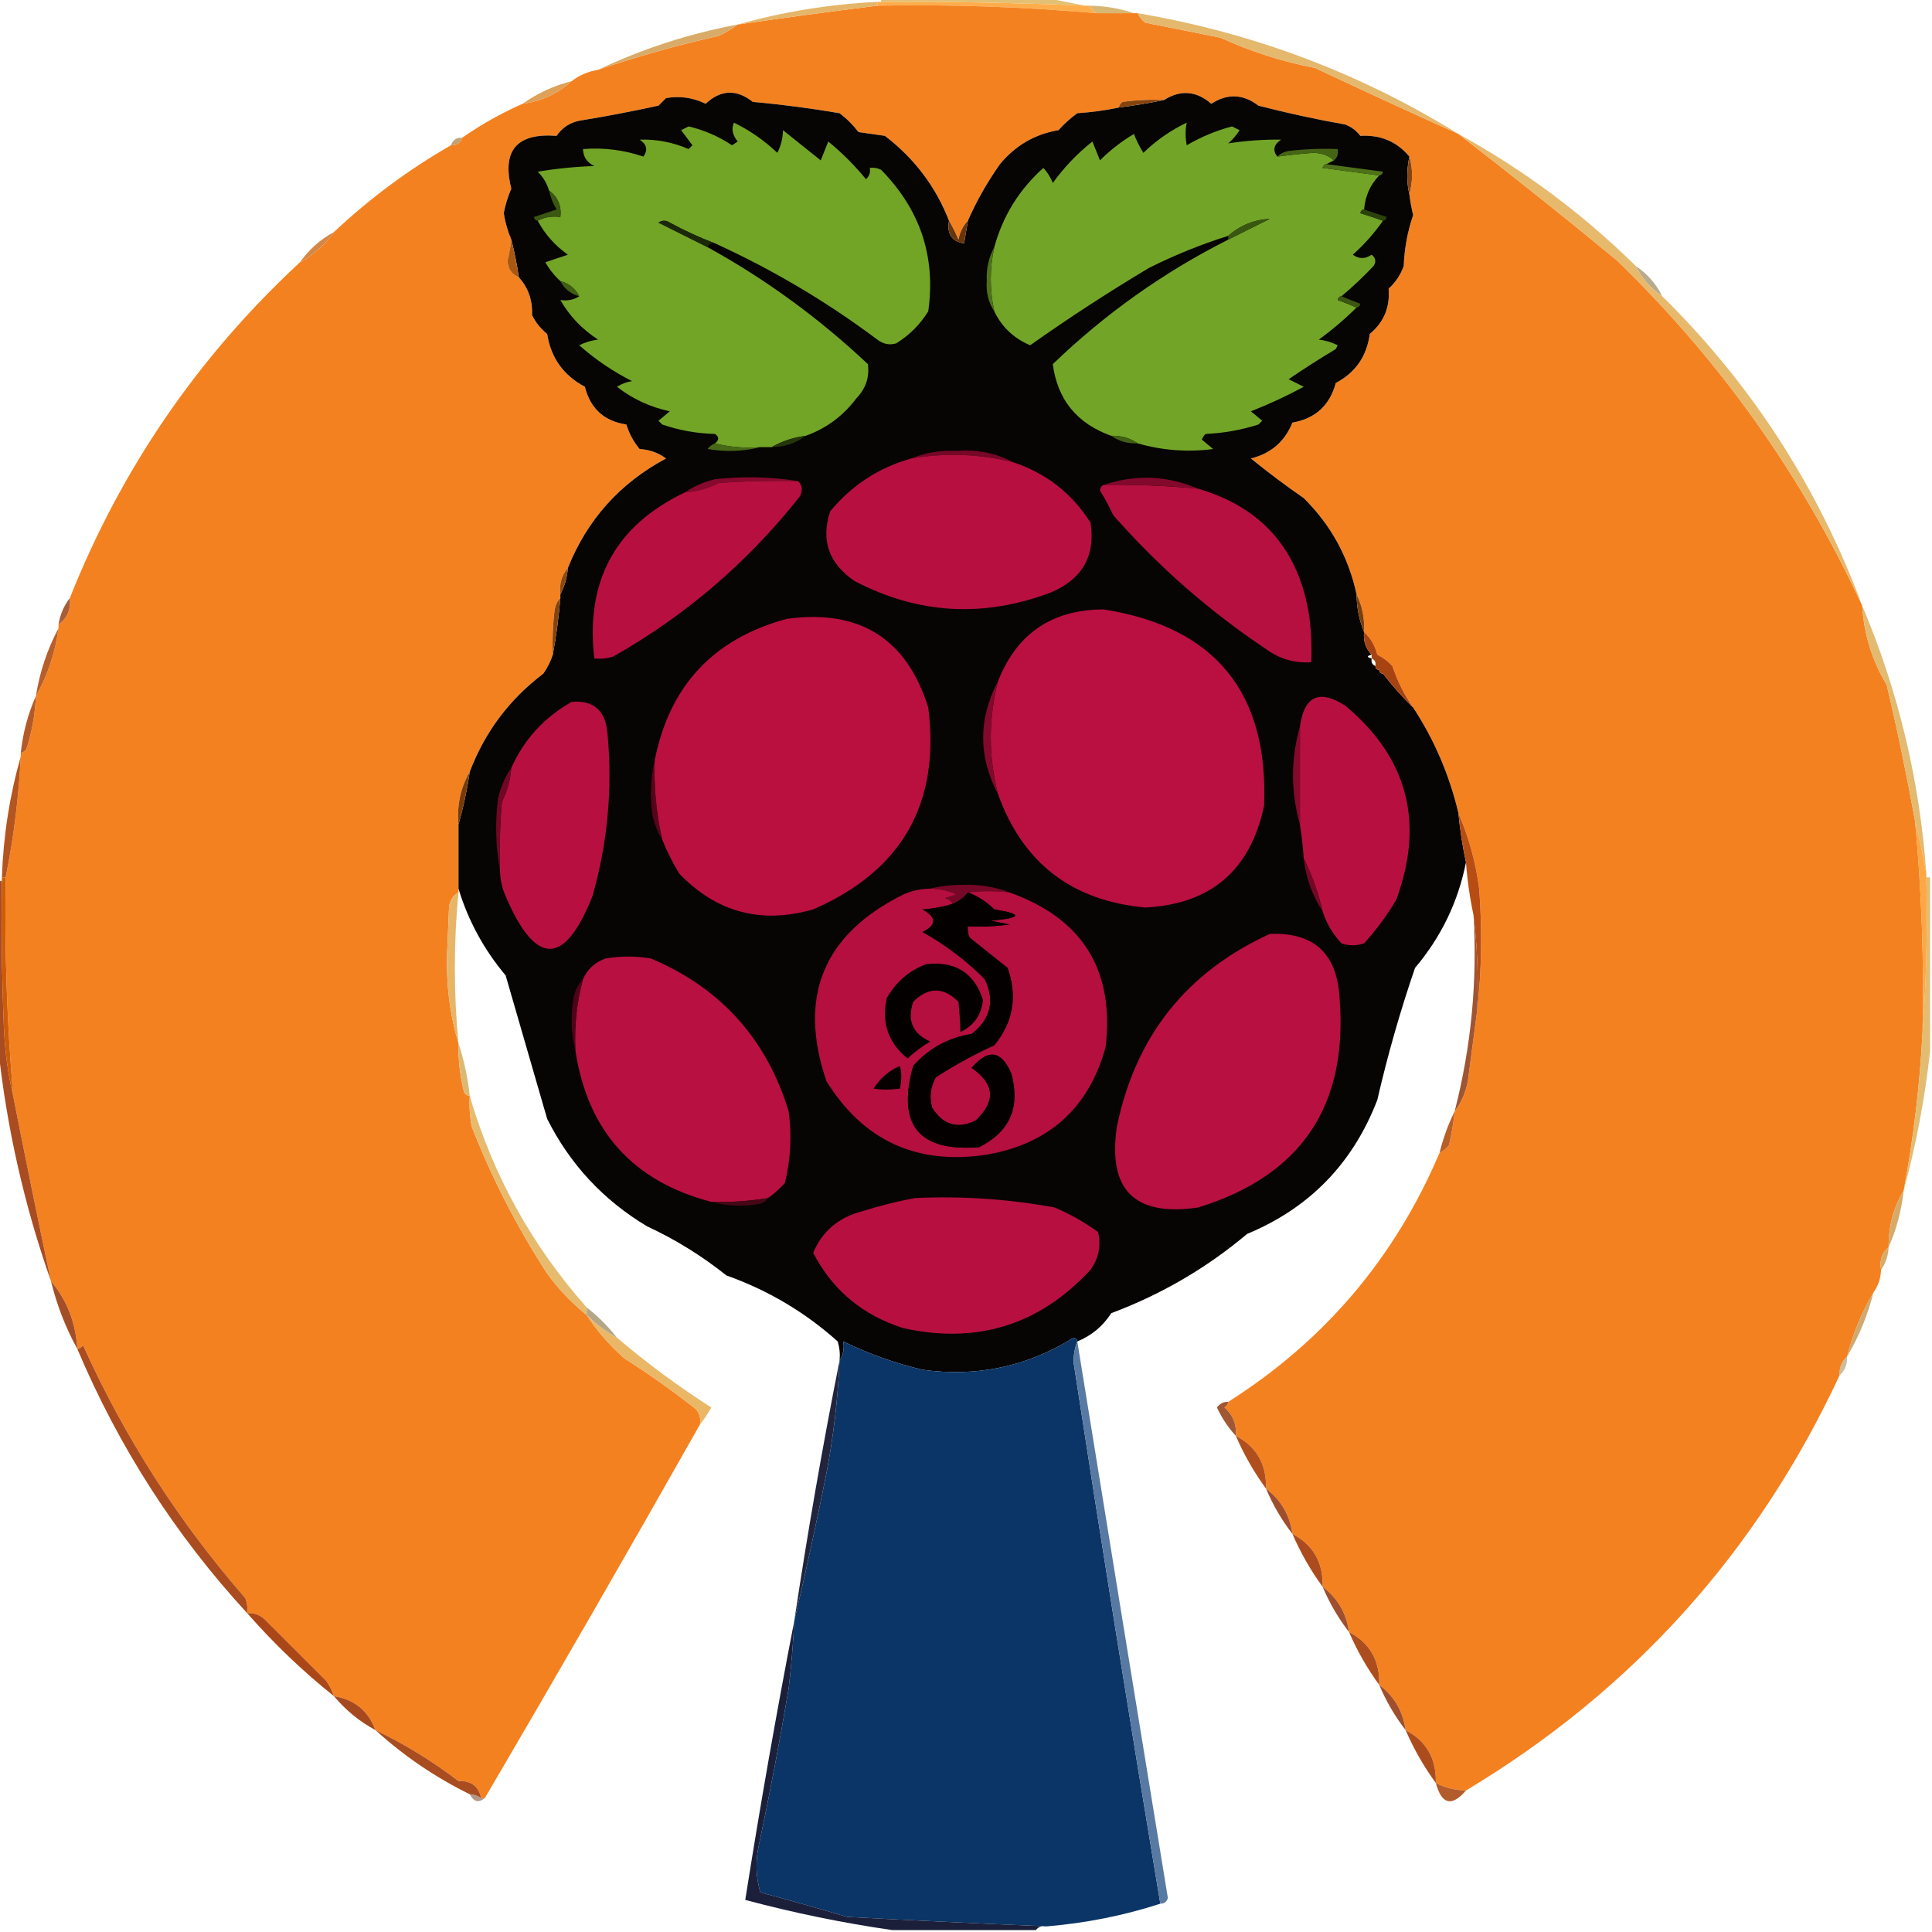 <?xml version="1.0" encoding="UTF-8"?>
<!DOCTYPE svg PUBLIC "-//W3C//DTD SVG 1.1//EN" "http://www.w3.org/Graphics/SVG/1.1/DTD/svg11.dtd">
<svg xmlns="http://www.w3.org/2000/svg" version="1.1" width="512px" height="512px" style="shape-rendering:geometricPrecision; text-rendering:geometricPrecision; image-rendering:optimizeQuality; fill-rule:evenodd; clip-rule:evenodd" xmlns:xlink="http://www.w3.org/1999/xlink">
<g><path style="opacity:1" fill="#e3c074" d="M 233.5,0.5 C 233.5,0.167 233.5,-0.167 233.5,-0.5C 248.167,-0.5 262.833,-0.5 277.5,-0.5C 280.833,0.167 284.167,0.833 287.5,1.5C 269.511,0.734 251.511,0.4 233.5,0.5 Z"/></g>
<g><path style="opacity:1" fill="#ffad4b" d="M 232.5,1.5 C 232.5,1.167 232.5,0.833 232.5,0.5C 232.833,0.5 233.167,0.5 233.5,0.5C 251.511,0.4 269.511,0.734 287.5,1.5C 287.833,1.5 288.167,1.5 288.5,1.5C 289.167,2.167 289.833,2.833 290.5,3.5C 271.217,1.801 251.884,1.134 232.5,1.5 Z"/></g>
<g><path style="opacity:1" fill="#f48120" d="M 232.5,1.5 C 251.884,1.134 271.217,1.801 290.5,3.5C 293.833,3.5 297.167,3.5 300.5,3.5C 300.833,3.5 301.167,3.5 301.5,3.5C 301.953,4.458 302.619,5.292 303.5,6C 310.169,7.334 316.836,8.667 323.5,10C 331.48,13.659 339.813,16.326 348.5,18C 361.196,23.98 373.862,29.814 386.5,35.5C 400.487,46.28 414.487,57.447 428.5,69C 455.892,95.539 477.559,126.039 493.5,160.5C 493.976,168.082 496.142,175.082 500,181.5C 502.822,193.451 505.322,205.451 507.5,217.5C 509.255,236.113 509.922,254.779 509.5,273.5C 508.766,287.632 507.1,301.632 504.5,315.5C 501.793,320.002 500.46,325.002 500.5,330.5C 498.72,331.99 498.054,333.99 498.5,336.5C 498.405,338.786 497.738,340.786 496.5,342.5C 493.39,347.737 491.056,353.403 489.5,359.5C 488.069,360.78 487.402,362.447 487.5,364.5C 465.688,411.308 432.688,447.975 388.5,474.5C 385.659,474.44 382.993,473.774 380.5,472.5C 380.69,466.061 378.023,461.394 372.5,458.5C 371.811,453.492 369.478,449.492 365.5,446.5C 365.69,440.061 363.023,435.394 357.5,432.5C 356.811,427.492 354.478,423.492 350.5,420.5C 350.69,414.061 348.023,409.394 342.5,406.5C 341.811,401.492 339.478,397.492 335.5,394.5C 335.69,388.061 333.023,383.394 327.5,380.5C 327.747,377.495 326.747,374.995 324.5,373C 325.056,372.617 325.389,372.117 325.5,371.5C 350.998,355.332 369.665,333.332 381.5,305.5C 382.458,305.047 383.292,304.381 384,303.5C 384.696,300.522 385.196,297.522 385.5,294.5C 387.255,292.197 388.422,289.53 389,286.5C 389.835,280.157 390.669,273.824 391.5,267.5C 392.659,257.008 392.825,246.341 392,235.5C 391.076,228.461 389.243,221.794 386.5,215.5C 384.121,205.416 380.121,196.082 374.5,187.5C 372.145,184.124 370.312,180.457 369,176.5C 367.846,175.257 366.512,174.257 365,173.5C 364.4,171.09 363.234,169.09 361.5,167.5C 361.678,163.878 361.011,160.544 359.5,157.5C 357.373,147.631 352.706,139.131 345.5,132C 340.668,128.661 336.001,125.161 331.5,121.5C 336.823,120.183 340.49,117.016 342.5,112C 348.562,110.938 352.395,107.438 354,101.5C 359.217,98.743 362.217,94.41 363,88.5C 366.737,85.408 368.403,81.408 368,76.5C 369.829,74.844 371.163,72.844 372,70.5C 372.181,65.854 373.014,61.354 374.5,57C 374.057,55.175 373.723,53.342 373.5,51.5C 374.444,48.001 374.444,44.668 373.5,41.5C 370.186,37.516 365.853,35.682 360.5,36C 359.449,34.615 358.116,33.615 356.5,33C 348.763,31.63 341.096,29.963 333.5,28C 329.441,24.895 325.274,24.729 321,27.5C 317.037,24.07 312.87,23.736 308.5,26.5C 304.818,26.335 301.152,26.501 297.5,27C 296.944,27.383 296.611,27.883 296.5,28.5C 292.919,29.26 289.252,29.76 285.5,30C 283.658,31.343 281.992,32.843 280.5,34.5C 274.273,35.537 269.106,38.537 265,43.5C 261.6,48.313 258.767,53.313 256.5,58.5C 255.207,59.842 254.374,61.509 254,63.5C 253.243,61.685 252.41,60.019 251.5,58.5C 247.971,49.46 242.305,41.96 234.5,36C 232.167,35.667 229.833,35.333 227.5,35C 226.07,33.114 224.403,31.447 222.5,30C 214.89,28.701 207.223,27.701 199.5,27C 195.177,23.583 191.01,23.75 187,27.5C 183.641,25.856 180.141,25.356 176.5,26C 175.833,26.667 175.167,27.333 174.5,28C 167.551,29.514 160.551,30.847 153.5,32C 150.977,32.518 148.977,33.852 147.5,36C 136.96,35.2 132.96,39.867 135.5,50C 134.597,52.079 133.931,54.246 133.5,56.5C 133.886,58.932 134.553,61.266 135.5,63.5C 135.277,65.342 134.943,67.175 134.5,69C 134.522,71.183 135.522,72.683 137.5,73.5C 139.986,76.219 141.153,79.552 141,83.5C 141.953,85.455 143.287,87.122 145,88.5C 146.001,94.834 149.335,99.501 155,102.5C 156.449,108.283 160.116,111.616 166,112.5C 166.731,114.899 167.898,117.065 169.5,119C 172.119,119.151 174.453,119.985 176.5,121.5C 164.283,128.047 155.616,137.713 150.5,150.5C 148.837,152.438 148.171,154.772 148.5,157.5C 148.5,157.833 148.5,158.167 148.5,158.5C 147.732,159.263 147.232,160.263 147,161.5C 146.501,165.486 146.334,169.486 146.5,173.5C 145.928,175.255 145.094,176.922 144,178.5C 134.984,185.34 128.484,194.006 124.5,204.5C 122.044,208.738 121.044,213.404 121.5,218.5C 121.5,224.167 121.5,229.833 121.5,235.5C 121.5,235.833 121.5,236.167 121.5,236.5C 120.034,237.347 119.2,238.68 119,240.5C 118.833,244.5 118.667,248.5 118.5,252.5C 118.205,260.806 119.205,268.806 121.5,276.5C 121.425,280.897 121.925,285.23 123,289.5C 123.383,290.056 123.883,290.389 124.5,290.5C 124.336,293.187 124.503,295.854 125,298.5C 130.293,312.083 136.959,325.083 145,337.5C 148.071,341.699 151.571,345.366 155.5,348.5C 158.228,352.737 161.561,356.571 165.5,360C 172.147,364.239 178.48,368.739 184.5,373.5C 185.429,374.689 185.762,376.022 185.5,377.5C 166.749,410.671 147.749,443.671 128.5,476.5C 128.167,476.5 127.833,476.5 127.5,476.5C 126.84,473.351 124.84,471.851 121.5,472C 114.574,466.71 107.24,462.21 99.5,458.5C 97.601,453.378 93.934,450.378 88.5,449.5C 88.029,448.099 87.362,446.766 86.5,445.5C 81.176,440.189 75.843,434.856 70.5,429.5C 69.15,428.05 67.484,427.383 65.5,427.5C 65.657,426.127 65.49,424.793 65,423.5C 47.413,403.342 33.079,381.009 22,356.5C 21.617,357.056 21.117,357.389 20.5,357.5C 20.076,350.53 17.743,344.53 13.5,339.5C 10.064,323.228 6.731,306.895 3.5,290.5C 1.852,271.208 1.185,251.874 1.5,232.5C 3.627,222.033 4.961,211.367 5.5,200.5C 5.5,200.167 5.5,199.833 5.5,199.5C 6.117,199.389 6.617,199.056 7,198.5C 8.475,193.936 9.308,189.27 9.5,184.5C 12.622,179.009 14.622,173.009 15.5,166.5C 15.5,166.167 15.5,165.833 15.5,165.5C 17.834,163.824 18.834,161.491 18.5,158.5C 32.141,124.202 52.474,94.535 79.5,69.5C 83.1,67.57 86.1,64.903 88.5,61.5C 97.933,52.617 108.267,44.95 119.5,38.5C 121.027,38.573 122.027,37.906 122.5,36.5C 127.502,32.997 132.835,29.997 138.5,27.5C 143.506,26.828 147.839,24.828 151.5,21.5C 153.509,19.935 155.843,18.935 158.5,18.5C 168.988,14.926 179.654,11.926 190.5,9.5C 192.336,8.604 194.003,7.604 195.5,6.5C 207.813,4.704 220.146,3.038 232.5,1.5 Z"/></g>
<g><path style="opacity:1" fill="#d8b775" d="M 288.5,1.5 C 292.733,1.539 296.733,2.205 300.5,3.5C 297.167,3.5 293.833,3.5 290.5,3.5C 289.833,2.833 289.167,2.167 288.5,1.5 Z"/></g>
<g><path style="opacity:1" fill="#e5b669" d="M 232.5,0.5 C 232.5,0.833 232.5,1.167 232.5,1.5C 220.146,3.038 207.813,4.704 195.5,6.5C 207.485,3.114 219.818,1.114 232.5,0.5 Z"/></g>
<g><path style="opacity:1" fill="#daab68" d="M 195.5,6.5 C 194.003,7.604 192.336,8.604 190.5,9.5C 179.654,11.926 168.988,14.926 158.5,18.5C 170.226,12.925 182.559,8.925 195.5,6.5 Z"/></g>
<g><path style="opacity:1" fill="#e4b86d" d="M 301.5,3.5 C 332.034,8.673 360.368,19.34 386.5,35.5C 373.862,29.814 361.196,23.98 348.5,18C 339.813,16.326 331.48,13.659 323.5,10C 316.836,8.667 310.169,7.334 303.5,6C 302.619,5.292 301.953,4.458 301.5,3.5 Z"/></g>
<g><path style="opacity:1" fill="#dfa059" d="M 151.5,21.5 C 147.839,24.828 143.506,26.828 138.5,27.5C 142.405,24.716 146.738,22.716 151.5,21.5 Z"/></g>
<g><path style="opacity:0.984" fill="#040100" d="M 251.5,58.5 C 250.887,61.969 252.221,63.969 255.5,64.5C 255.833,62.5 256.167,60.5 256.5,58.5C 258.767,53.313 261.6,48.313 265,43.5C 269.106,38.537 274.273,35.537 280.5,34.5C 281.992,32.843 283.658,31.343 285.5,30C 289.252,29.76 292.919,29.26 296.5,28.5C 300.642,27.96 304.642,27.294 308.5,26.5C 312.87,23.736 317.037,24.07 321,27.5C 325.274,24.729 329.441,24.895 333.5,28C 341.096,29.963 348.763,31.63 356.5,33C 358.116,33.615 359.449,34.615 360.5,36C 365.853,35.682 370.186,37.516 373.5,41.5C 372.761,45.015 372.761,48.349 373.5,51.5C 373.723,53.342 374.057,55.175 374.5,57C 373.014,61.354 372.181,65.854 372,70.5C 371.163,72.844 369.829,74.844 368,76.5C 368.403,81.408 366.737,85.408 363,88.5C 362.217,94.41 359.217,98.743 354,101.5C 352.395,107.438 348.562,110.938 342.5,112C 340.49,117.016 336.823,120.183 331.5,121.5C 336.001,125.161 340.668,128.661 345.5,132C 352.706,139.131 357.373,147.631 359.5,157.5C 359.549,161.078 360.215,164.411 361.5,167.5C 361.253,169.858 361.919,171.858 363.5,173.5C 362.167,173.833 362.167,174.167 363.5,174.5C 363.328,175.492 363.662,176.158 364.5,176.5C 364.5,177.167 364.833,177.5 365.5,177.5C 365.5,178.167 365.833,178.5 366.5,178.5C 368.932,181.688 371.599,184.688 374.5,187.5C 380.121,196.082 384.121,205.416 386.5,215.5C 386.909,219.876 387.575,224.21 388.5,228.5C 386.442,238.952 381.942,248.285 375,256.5C 371.054,268.003 367.721,279.67 365,291.5C 358.528,308.305 347.028,320.138 330.5,327C 319.748,336.046 307.748,343.046 294.5,348C 292.288,351.44 289.288,353.94 285.5,355.5C 285.44,354.957 285.107,354.624 284.5,354.5C 272.24,362.156 258.907,364.99 244.5,363C 237.103,361.247 230.103,358.747 223.5,355.5C 223.784,357.415 223.451,359.081 222.5,360.5C 222.66,358.801 222.494,357.134 222,355.5C 213.373,347.764 203.539,341.931 192.5,338C 185.982,332.801 178.982,328.468 171.5,325C 159.897,318.064 151.064,308.564 145,296.5C 141.34,283.843 137.674,271.176 134,258.5C 128.231,251.624 124.065,243.958 121.5,235.5C 121.5,229.833 121.5,224.167 121.5,218.5C 122.784,214.015 123.784,209.349 124.5,204.5C 128.484,194.006 134.984,185.34 144,178.5C 145.094,176.922 145.928,175.255 146.5,173.5C 147.4,168.668 148.066,163.668 148.5,158.5C 148.5,158.167 148.5,157.833 148.5,157.5C 149.612,155.401 150.279,153.067 150.5,150.5C 155.616,137.713 164.283,128.047 176.5,121.5C 174.453,119.985 172.119,119.151 169.5,119C 167.898,117.065 166.731,114.899 166,112.5C 160.116,111.616 156.449,108.283 155,102.5C 149.335,99.501 146.001,94.834 145,88.5C 143.287,87.122 141.953,85.455 141,83.5C 141.153,79.552 139.986,76.219 137.5,73.5C 136.99,70.017 136.323,66.684 135.5,63.5C 134.553,61.266 133.886,58.932 133.5,56.5C 133.931,54.246 134.597,52.079 135.5,50C 132.96,39.867 136.96,35.2 147.5,36C 148.977,33.852 150.977,32.518 153.5,32C 160.551,30.847 167.551,29.514 174.5,28C 175.167,27.333 175.833,26.667 176.5,26C 180.141,25.356 183.641,25.856 187,27.5C 191.01,23.75 195.177,23.583 199.5,27C 207.223,27.701 214.89,28.701 222.5,30C 224.403,31.447 226.07,33.114 227.5,35C 229.833,35.333 232.167,35.667 234.5,36C 242.305,41.96 247.971,49.46 251.5,58.5 Z"/></g>
<g><path style="opacity:1" fill="#86440d" d="M 308.5,26.5 C 304.642,27.294 300.642,27.96 296.5,28.5C 296.611,27.883 296.944,27.383 297.5,27C 301.152,26.501 304.818,26.335 308.5,26.5 Z"/></g>
<g><path style="opacity:1" fill="#72a426" d="M 189.5,64.5 C 185.481,62.995 181.481,61.162 177.5,59C 176.5,58.333 175.5,58.333 174.5,59C 178.86,61.18 183.193,63.347 187.5,65.5C 202.86,73.956 217.026,84.289 230,96.5C 230.459,99.93 229.459,102.93 227,105.5C 223.448,110.233 218.948,113.566 213.5,115.5C 210.215,115.928 207.215,116.928 204.5,118.5C 203.5,118.5 202.5,118.5 201.5,118.5C 197.298,118.817 193.298,118.483 189.5,117.5C 190.598,116.603 190.598,115.77 189.5,115C 184.682,114.887 180.016,114.053 175.5,112.5C 175.167,112.167 174.833,111.833 174.5,111.5C 175.5,110.667 176.5,109.833 177.5,109C 172.258,107.874 167.591,105.707 163.5,102.5C 164.729,101.719 166.062,101.219 167.5,101C 162.444,98.45 157.777,95.284 153.5,91.5C 155.078,90.702 156.744,90.202 158.5,90C 154.221,87.226 150.888,83.726 148.5,79.5C 150.415,79.784 152.081,79.451 153.5,78.5C 152.415,76.413 150.749,75.08 148.5,74.5C 146.946,73.086 145.612,71.419 144.5,69.5C 146.5,68.833 148.5,68.167 150.5,67.5C 147.074,65.08 144.408,62.08 142.5,58.5C 144.265,57.539 146.265,57.205 148.5,57.5C 148.834,54.509 147.834,52.176 145.5,50.5C 144.952,48.606 143.952,46.94 142.5,45.5C 147.467,44.671 152.467,44.171 157.5,44C 155.561,43.092 154.561,41.592 154.5,39.5C 159.998,39.068 165.331,39.735 170.5,41.5C 171.754,39.741 171.421,38.241 169.5,37C 173.977,36.862 178.31,37.695 182.5,39.5C 182.833,39.167 183.167,38.833 183.5,38.5C 182.5,37.167 181.5,35.833 180.5,34.5C 181.167,34.167 181.833,33.833 182.5,33.5C 186.651,34.493 190.484,36.16 194,38.5C 194.5,38.167 195,37.833 195.5,37.5C 194.11,35.831 193.777,34.164 194.5,32.5C 198.747,34.582 202.581,37.249 206,40.5C 206.96,38.62 207.46,36.62 207.5,34.5C 210.833,37.167 214.167,39.833 217.5,42.5C 218.167,40.833 218.833,39.167 219.5,37.5C 223.194,40.527 226.527,43.86 229.5,47.5C 230.386,46.675 230.719,45.675 230.5,44.5C 231.552,44.35 232.552,44.517 233.5,45C 243.868,55.54 248.035,68.04 246,82.5C 243.833,86 241,88.833 237.5,91C 235.711,91.52 234.044,91.187 232.5,90C 219.097,79.964 204.764,71.464 189.5,64.5 Z"/></g>
<g><path style="opacity:1" fill="#72a527" d="M 338.5,41.5 C 341.647,41.077 344.814,40.744 348,40.5C 350.295,40.547 352.129,41.213 353.5,42.5C 352.833,42.833 352.167,43.167 351.5,43.5C 350.957,43.56 350.624,43.893 350.5,44.5C 355.651,45.167 360.651,45.834 365.5,46.5C 363.122,48.974 361.789,51.974 361.5,55.5C 360.957,55.56 360.624,55.893 360.5,56.5C 362.631,57.169 364.631,57.835 366.5,58.5C 364.198,61.803 361.532,64.803 358.5,67.5C 360.135,68.681 361.802,68.681 363.5,67.5C 364.583,68.365 364.749,69.365 364,70.5C 361.297,73.371 358.464,76.038 355.5,78.5C 354.957,78.56 354.624,78.893 354.5,79.5C 356.291,80.17 357.958,80.837 359.5,81.5C 356.424,84.552 353.09,87.386 349.5,90C 351.256,90.202 352.922,90.702 354.5,91.5C 354.333,91.833 354.167,92.167 354,92.5C 349.749,95.042 345.582,97.709 341.5,100.5C 342.833,101.167 344.167,101.833 345.5,102.5C 340.961,104.957 336.294,107.123 331.5,109C 332.5,109.833 333.5,110.667 334.5,111.5C 334.167,111.833 333.833,112.167 333.5,112.5C 328.958,113.95 324.292,114.783 319.5,115C 319.043,115.414 318.709,115.914 318.5,116.5C 319.5,117.333 320.5,118.167 321.5,119C 314.706,119.872 308.04,119.372 301.5,117.5C 299.485,116.076 297.152,115.41 294.5,115.5C 285.402,112.248 280.236,105.914 279,96.5C 292.86,83.156 308.36,72.156 325.5,63.5C 329.114,61.693 332.78,59.86 336.5,58C 332.301,58.232 328.634,59.732 325.5,62.5C 318.321,64.751 311.321,67.585 304.5,71C 293.741,77.424 283.241,84.258 273,91.5C 268.666,89.664 265.499,86.664 263.5,82.5C 262.248,76.827 262.248,71.16 263.5,65.5C 265.759,57.236 270.092,50.236 276.5,44.5C 277.584,45.665 278.417,46.998 279,48.5C 281.98,44.352 285.48,40.686 289.5,37.5C 290.167,39.167 290.833,40.833 291.5,42.5C 294.214,39.785 297.214,37.451 300.5,35.5C 301.187,37.274 302.02,38.941 303,40.5C 306.397,37.217 310.23,34.55 314.5,32.5C 314.098,34.366 314.098,36.366 314.5,38.5C 318.276,36.278 322.276,34.612 326.5,33.5C 327.167,33.833 327.833,34.167 328.5,34.5C 327.687,35.814 326.687,36.98 325.5,38C 330.107,37.283 334.774,36.949 339.5,37C 337.534,38.347 337.201,39.847 338.5,41.5 Z"/></g>
<g><path style="opacity:0.957" fill="#bf9d6e" d="M 122.5,36.5 C 122.027,37.906 121.027,38.573 119.5,38.5C 119.973,37.094 120.973,36.427 122.5,36.5 Z"/></g>
<g><path style="opacity:1" fill="#456515" d="M 353.5,42.5 C 352.129,41.213 350.295,40.547 348,40.5C 344.814,40.744 341.647,41.077 338.5,41.5C 339.263,40.732 340.263,40.232 341.5,40C 345.821,39.501 350.154,39.334 354.5,39.5C 354.737,40.791 354.404,41.791 353.5,42.5 Z"/></g>
<g><path style="opacity:1" fill="#4e7218" d="M 351.5,43.5 C 356.349,44.166 361.349,44.833 366.5,45.5C 366.376,46.107 366.043,46.44 365.5,46.5C 360.651,45.834 355.651,45.167 350.5,44.5C 350.624,43.893 350.957,43.56 351.5,43.5 Z"/></g>
<g><path style="opacity:1" fill="#87440e" d="M 373.5,41.5 C 374.444,44.668 374.444,48.001 373.5,51.5C 372.761,48.349 372.761,45.015 373.5,41.5 Z"/></g>
<g><path style="opacity:1" fill="#3b5711" d="M 145.5,50.5 C 147.834,52.176 148.834,54.509 148.5,57.5C 146.265,57.205 144.265,57.539 142.5,58.5C 141.957,58.44 141.624,58.107 141.5,57.5C 143.5,56.833 145.5,56.167 147.5,55.5C 146.544,53.925 145.877,52.258 145.5,50.5 Z"/></g>
<g><path style="opacity:1" fill="#2b420b" d="M 361.5,55.5 C 363.369,56.165 365.369,56.831 367.5,57.5C 367.376,58.107 367.043,58.44 366.5,58.5C 364.631,57.835 362.631,57.169 360.5,56.5C 360.624,55.893 360.957,55.56 361.5,55.5 Z"/></g>
<g><path style="opacity:1" fill="#3a5712" d="M 325.5,63.5 C 325.5,63.167 325.5,62.833 325.5,62.5C 328.634,59.732 332.301,58.232 336.5,58C 332.78,59.86 329.114,61.693 325.5,63.5 Z"/></g>
<g><path style="opacity:1" fill="#69350b" d="M 251.5,58.5 C 252.41,60.019 253.243,61.685 254,63.5C 254.374,61.509 255.207,59.842 256.5,58.5C 256.167,60.5 255.833,62.5 255.5,64.5C 252.221,63.969 250.887,61.969 251.5,58.5 Z"/></g>
<g><path style="opacity:1" fill="#1c2909" d="M 189.5,64.5 C 188.508,64.328 187.842,64.662 187.5,65.5C 183.193,63.347 178.86,61.18 174.5,59C 175.5,58.333 176.5,58.333 177.5,59C 181.481,61.162 185.481,62.995 189.5,64.5 Z"/></g>
<g><path style="opacity:1" fill="#d58746" d="M 88.5,61.5 C 86.1,64.903 83.1,67.57 79.5,69.5C 81.9,66.097 84.9,63.43 88.5,61.5 Z"/></g>
<g><path style="opacity:1" fill="#a95813" d="M 135.5,63.5 C 136.323,66.684 136.99,70.017 137.5,73.5C 135.522,72.683 134.522,71.183 134.5,69C 134.943,67.175 135.277,65.342 135.5,63.5 Z"/></g>
<g><path style="opacity:0.89" fill="#ada17f" d="M 433.5,70.5 C 436.573,72.569 438.906,75.236 440.5,78.5C 437.427,76.431 435.094,73.764 433.5,70.5 Z"/></g>
<g><path style="opacity:1" fill="#4e7218" d="M 263.5,65.5 C 262.248,71.16 262.248,76.827 263.5,82.5C 261.953,80.193 261.287,77.527 261.5,74.5C 261.343,71.186 262.009,68.186 263.5,65.5 Z"/></g>
<g><path style="opacity:1" fill="#405f13" d="M 148.5,74.5 C 150.749,75.08 152.415,76.413 153.5,78.5C 151.251,77.92 149.585,76.587 148.5,74.5 Z"/></g>
<g><path style="opacity:1" fill="#3b5710" d="M 355.5,78.5 C 357.042,79.163 358.709,79.83 360.5,80.5C 360.376,81.107 360.043,81.44 359.5,81.5C 357.958,80.837 356.291,80.17 354.5,79.5C 354.624,78.893 354.957,78.56 355.5,78.5 Z"/></g>
<g><path style="opacity:1" fill="#416013" d="M 294.5,115.5 C 297.152,115.41 299.485,116.076 301.5,117.5C 298.848,117.59 296.515,116.924 294.5,115.5 Z"/></g>
<g><path style="opacity:1" fill="#23370b" d="M 213.5,115.5 C 210.916,117.472 207.916,118.472 204.5,118.5C 207.215,116.928 210.215,115.928 213.5,115.5 Z"/></g>
<g><path style="opacity:1" fill="#476816" d="M 189.5,117.5 C 193.298,118.483 197.298,118.817 201.5,118.5C 197.019,119.648 192.352,119.815 187.5,119C 188.044,118.283 188.711,117.783 189.5,117.5 Z"/></g>
<g><path style="opacity:1" fill="#770727" d="M 268.5,122.5 C 259.587,120.298 250.587,119.964 241.5,121.5C 245.203,119.945 249.203,119.278 253.5,119.5C 258.92,119.061 263.92,120.061 268.5,122.5 Z"/></g>
<g><path style="opacity:1" fill="#b71040" d="M 268.5,122.5 C 277.232,125.399 284.066,130.732 289,138.5C 290.349,147.292 286.849,153.459 278.5,157C 260.659,163.774 243.326,162.774 226.5,154C 219.65,149.351 217.483,143.184 220,135.5C 225.747,128.574 232.914,123.908 241.5,121.5C 250.587,119.964 259.587,120.298 268.5,122.5 Z"/></g>
<g><path style="opacity:1" fill="#87092d" d="M 211.5,127.5 C 204.492,127.334 197.492,127.5 190.5,128C 187.647,129.43 184.647,130.263 181.5,130.5C 183.858,128.871 186.524,127.705 189.5,127C 197.012,126.178 204.345,126.345 211.5,127.5 Z"/></g>
<g><path style="opacity:1" fill="#b71040" d="M 211.5,127.5 C 212.598,128.601 212.765,129.934 212,131.5C 198.252,148.918 181.752,163.085 162.5,174C 160.866,174.494 159.199,174.66 157.5,174.5C 155.115,153.923 163.115,139.257 181.5,130.5C 184.647,130.263 187.647,129.43 190.5,128C 197.492,127.5 204.492,127.334 211.5,127.5 Z"/></g>
<g><path style="opacity:1" fill="#b5103f" d="M 292.5,128.5 C 300.858,128.379 309.191,128.712 317.5,129.5C 334.515,134.491 344.348,145.824 347,163.5C 347.499,167.486 347.666,171.486 347.5,175.5C 343.089,175.797 339.089,174.631 335.5,172C 320.468,161.971 306.968,150.138 295,136.5C 293.953,134.238 292.787,132.071 291.5,130C 291.57,129.235 291.903,128.735 292.5,128.5 Z"/></g>
<g><path style="opacity:1" fill="#82092b" d="M 317.5,129.5 C 309.191,128.712 300.858,128.379 292.5,128.5C 300.946,125.676 309.28,126.009 317.5,129.5 Z"/></g>
<g><path style="opacity:1" fill="#e7b96c" d="M 386.5,35.5 C 403.743,44.965 419.41,56.632 433.5,70.5C 435.094,73.764 437.427,76.431 440.5,78.5C 464.168,101.806 481.835,129.139 493.5,160.5C 477.559,126.039 455.892,95.539 428.5,69C 414.487,57.447 400.487,46.28 386.5,35.5 Z"/></g>
<g><path style="opacity:1" fill="#8d480e" d="M 150.5,150.5 C 150.279,153.067 149.612,155.401 148.5,157.5C 148.171,154.772 148.837,152.438 150.5,150.5 Z"/></g>
<g><path style="opacity:1" fill="#a75d37" d="M 18.5,158.5 C 18.834,161.491 17.834,163.824 15.5,165.5C 15.935,162.843 16.935,160.509 18.5,158.5 Z"/></g>
<g><path style="opacity:1" fill="#b91041" d="M 264.5,210.5 C 261.912,200.46 261.912,190.46 264.5,180.5C 269.482,167.864 278.816,161.531 292.5,161.5C 322.02,166.177 336.187,183.511 335,213.5C 331.384,230.621 320.884,239.621 303.5,240.5C 284.078,238.735 271.078,228.735 264.5,210.5 Z"/></g>
<g><path style="opacity:1" fill="#85440e" d="M 148.5,158.5 C 148.066,163.668 147.4,168.668 146.5,173.5C 146.334,169.486 146.501,165.486 147,161.5C 147.232,160.263 147.732,159.263 148.5,158.5 Z"/></g>
<g><path style="opacity:1" fill="#7d3e0a" d="M 359.5,157.5 C 361.011,160.544 361.678,163.878 361.5,167.5C 360.215,164.411 359.549,161.078 359.5,157.5 Z"/></g>
<g><path style="opacity:1" fill="#b91040" d="M 175.5,222.5 C 173.918,215.604 173.251,208.604 173.5,201.5C 177.401,181.765 189.067,169.265 208.5,164C 227.77,161.371 240.27,169.204 246,187.5C 249.205,212.92 239.038,230.753 215.5,241C 201.702,244.953 189.869,241.787 180,231.5C 178.239,228.589 176.739,225.589 175.5,222.5 Z"/></g>
<g><path style="opacity:1" fill="#b75e2a" d="M 15.5,166.5 C 14.622,173.009 12.622,179.009 9.5,184.5C 10.527,178.085 12.527,172.085 15.5,166.5 Z"/></g>
<g><path style="opacity:1" fill="#a74311" d="M 361.5,167.5 C 363.234,169.09 364.4,171.09 365,173.5C 366.512,174.257 367.846,175.257 369,176.5C 370.312,180.457 372.145,184.124 374.5,187.5C 371.599,184.688 368.932,181.688 366.5,178.5C 365.833,178.5 365.5,178.167 365.5,177.5C 364.833,177.5 364.5,177.167 364.5,176.5C 364.672,175.508 364.338,174.842 363.5,174.5C 363.5,174.167 363.5,173.833 363.5,173.5C 361.919,171.858 361.253,169.858 361.5,167.5 Z"/></g>
<g><path style="opacity:1" fill="#e2ba70" d="M 493.5,160.5 C 503.071,183.123 508.738,206.79 510.5,231.5C 509.663,226.804 508.663,222.137 507.5,217.5C 505.322,205.451 502.822,193.451 500,181.5C 496.142,175.082 493.976,168.082 493.5,160.5 Z"/></g>
<g><path style="opacity:1" fill="#b71040" d="M 132.5,230.5 C 132.334,224.491 132.501,218.491 133,212.5C 134.43,209.647 135.263,206.647 135.5,203.5C 138.873,195.956 144.207,190.123 151.5,186C 157.353,185.506 160.519,188.34 161,194.5C 162.352,209.094 161.019,223.427 157,237.5C 149.611,256.103 141.944,256.103 134,237.5C 133.023,235.26 132.523,232.927 132.5,230.5 Z"/></g>
<g><path style="opacity:1" fill="#b71040" d="M 350.5,241.5 C 349.347,236.552 347.681,231.885 345.5,227.5C 345.296,224.482 344.963,221.482 344.5,218.5C 344.5,209.833 344.5,201.167 344.5,192.5C 345.633,184.433 349.633,182.6 356.5,187C 373.066,200.817 377.566,217.984 370,238.5C 367.552,242.615 364.719,246.448 361.5,250C 359.5,250.667 357.5,250.667 355.5,250C 353.18,247.522 351.514,244.689 350.5,241.5 Z"/></g>
<g><path style="opacity:1" fill="#b35a28" d="M 9.5,184.5 C 9.308,189.27 8.475,193.936 7,198.5C 6.617,199.056 6.117,199.389 5.5,199.5C 6.076,194.191 7.409,189.191 9.5,184.5 Z"/></g>
<g><path style="opacity:1" fill="#83092c" d="M 264.5,180.5 C 261.912,190.46 261.912,200.46 264.5,210.5C 259.239,200.492 259.239,190.492 264.5,180.5 Z"/></g>
<g><path style="opacity:1" fill="#710725" d="M 135.5,203.5 C 135.263,206.647 134.43,209.647 133,212.5C 132.501,218.491 132.334,224.491 132.5,230.5C 131.347,224.347 131.18,218.014 132,211.5C 132.705,208.524 133.871,205.858 135.5,203.5 Z"/></g>
<g><path style="opacity:1" fill="#86092d" d="M 344.5,192.5 C 344.5,201.167 344.5,209.833 344.5,218.5C 342.053,209.82 342.053,201.153 344.5,192.5 Z"/></g>
<g><path style="opacity:1" fill="#773b0b" d="M 124.5,204.5 C 123.784,209.349 122.784,214.015 121.5,218.5C 121.044,213.404 122.044,208.738 124.5,204.5 Z"/></g>
<g><path style="opacity:1" fill="#57041b" d="M 173.5,201.5 C 173.251,208.604 173.918,215.604 175.5,222.5C 174.4,220.723 173.566,218.723 173,216.5C 172.184,211.316 172.35,206.316 173.5,201.5 Z"/></g>
<g><path style="opacity:1" fill="#b4541f" d="M 5.5,200.5 C 4.961,211.367 3.627,222.033 1.5,232.5C 1.167,232.5 0.833,232.5 0.5,232.5C 0.889,221.507 2.556,210.841 5.5,200.5 Z"/></g>
<g><path style="opacity:1" fill="#760727" d="M 246.5,235.5 C 249.146,234.836 251.979,234.502 255,234.5C 259.442,234.326 263.609,234.993 267.5,236.5C 263.629,236.06 259.962,236.06 256.5,236.5C 255.474,237.853 254.141,238.853 252.5,239.5C 252.082,238.778 251.416,238.278 250.5,238C 251.5,237.667 252.5,237.333 253.5,237C 251.26,236.023 248.927,235.523 246.5,235.5 Z"/></g>
<g><path style="opacity:1" fill="#b40f3e" d="M 246.5,235.5 C 248.927,235.523 251.26,236.023 253.5,237C 252.5,237.333 251.5,237.667 250.5,238C 251.416,238.278 252.082,238.778 252.5,239.5C 250.031,240.317 247.365,240.817 244.5,241C 248.255,243.13 248.255,245.13 244.5,247C 250.537,250.359 256.037,254.526 261,259.5C 263.7,265.267 262.533,270.1 257.5,274C 251.291,275.002 246.124,277.836 242,282.5C 237.637,298.128 243.47,305.295 259.5,304C 267.61,299.936 270.443,293.436 268,284.5C 265.394,278.362 261.894,277.862 257.5,283C 263.653,287.252 263.986,291.919 258.5,297C 253.679,299.283 249.845,298.116 247,293.5C 246.245,290.697 246.578,288.03 248,285.5C 252.931,282.296 258.097,279.462 263.5,277C 268.518,270.848 269.685,264.015 267,256.5C 263.667,253.833 260.333,251.167 257,248.5C 256.517,247.552 256.351,246.552 256.5,245.5C 260.182,245.665 263.848,245.499 267.5,245C 265.833,244.667 264.167,244.333 262.5,244C 270.863,243.251 271.197,242.251 263.5,241C 261.478,238.991 259.145,237.491 256.5,236.5C 259.962,236.06 263.629,236.06 267.5,236.5C 286.884,243.386 295.384,257.053 293,277.5C 288.554,293.61 278.054,303.11 261.5,306C 242.977,308.819 228.81,302.319 219,286.5C 211.377,264.04 218.21,247.54 239.5,237C 241.74,236.023 244.073,235.523 246.5,235.5 Z"/></g>
<g><path style="opacity:1" fill="#050000" d="M 256.5,236.5 C 259.145,237.491 261.478,238.991 263.5,241C 271.197,242.251 270.863,243.251 262.5,244C 264.167,244.333 265.833,244.667 267.5,245C 263.848,245.499 260.182,245.665 256.5,245.5C 256.351,246.552 256.517,247.552 257,248.5C 260.333,251.167 263.667,253.833 267,256.5C 269.685,264.015 268.518,270.848 263.5,277C 258.097,279.462 252.931,282.296 248,285.5C 246.578,288.03 246.245,290.697 247,293.5C 249.845,298.116 253.679,299.283 258.5,297C 263.986,291.919 263.653,287.252 257.5,283C 261.894,277.862 265.394,278.362 268,284.5C 270.443,293.436 267.61,299.936 259.5,304C 243.47,305.295 237.637,298.128 242,282.5C 246.124,277.836 251.291,275.002 257.5,274C 262.533,270.1 263.7,265.267 261,259.5C 256.037,254.526 250.537,250.359 244.5,247C 248.255,245.13 248.255,243.13 244.5,241C 247.365,240.817 250.031,240.317 252.5,239.5C 254.141,238.853 255.474,237.853 256.5,236.5 Z"/></g>
<g><path style="opacity:1" fill="#750726" d="M 345.5,227.5 C 347.681,231.885 349.347,236.552 350.5,241.5C 347.75,237.31 346.083,232.644 345.5,227.5 Z"/></g>
<g><path style="opacity:1" fill="#e2bc71" d="M 510.5,232.5 C 510.833,232.5 511.167,232.5 511.5,232.5C 511.5,247.833 511.5,263.167 511.5,278.5C 510.138,291.004 507.805,303.338 504.5,315.5C 507.1,301.632 508.766,287.632 509.5,273.5C 510.496,260.01 510.829,246.344 510.5,232.5 Z"/></g>
<g><path style="opacity:1" fill="#cf5c04" d="M 0.5,232.5 C 0.833,232.5 1.167,232.5 1.5,232.5C 1.185,251.874 1.852,271.208 3.5,290.5C 2.067,284.389 1.234,278.056 1,271.5C 0.5,258.838 0.333,246.171 0.5,233.5C 0.5,233.167 0.5,232.833 0.5,232.5 Z"/></g>
<g><path style="opacity:1" fill="#ffa745" d="M 507.5,217.5 C 508.663,222.137 509.663,226.804 510.5,231.5C 510.5,231.833 510.5,232.167 510.5,232.5C 510.829,246.344 510.496,260.01 509.5,273.5C 509.922,254.779 509.255,236.113 507.5,217.5 Z"/></g>
<g><path style="opacity:1" fill="#b81040" d="M 336.5,247.5 C 348.175,247.003 354.341,252.67 355,264.5C 357.295,293.094 344.795,311.594 317.5,320C 300.662,322.485 293.495,315.318 296,298.5C 300.929,274.617 314.429,257.617 336.5,247.5 Z"/></g>
<g><path style="opacity:1" fill="#b74d12" d="M 386.5,215.5 C 389.243,221.794 391.076,228.461 392,235.5C 392.825,246.341 392.659,257.008 391.5,267.5C 391.826,258.983 391.493,250.65 390.5,242.5C 389.51,237.919 388.843,233.253 388.5,228.5C 387.575,224.21 386.909,219.876 386.5,215.5 Z"/></g>
<g><path style="opacity:1" fill="#e7b567" d="M 121.5,236.5 C 120.218,249.829 120.218,263.163 121.5,276.5C 119.205,268.806 118.205,260.806 118.5,252.5C 118.667,248.5 118.833,244.5 119,240.5C 119.2,238.68 120.034,237.347 121.5,236.5 Z"/></g>
<g><path style="opacity:1" fill="#b81040" d="M 203.5,317.5 C 198.547,318.329 193.547,318.663 188.5,318.5C 167.762,313.092 155.762,299.759 152.5,278.5C 152.152,272.013 152.818,265.68 154.5,259.5C 155.677,256.825 157.677,254.992 160.5,254C 164.5,253.333 168.5,253.333 172.5,254C 190.98,261.813 203.147,275.313 209,294.5C 209.87,300.917 209.536,307.251 208,313.5C 206.603,315.07 205.103,316.404 203.5,317.5 Z"/></g>
<g><path style="opacity:1" fill="#040000" d="M 245.5,255.5 C 253.21,254.675 258.21,257.841 260.5,265C 260.094,268.985 258.094,271.818 254.5,273.5C 254.478,271.098 254.311,268.432 254,265.5C 250,261.5 246,261.5 242,265.5C 240.357,270.428 241.857,273.928 246.5,276C 244.359,277.308 242.359,278.808 240.5,280.5C 235.399,276.367 233.566,271.034 235,264.5C 237.489,260.168 240.989,257.168 245.5,255.5 Z"/></g>
<g><path style="opacity:1" fill="#a05532" d="M 390.5,242.5 C 391.493,250.65 391.826,258.983 391.5,267.5C 390.669,273.824 389.835,280.157 389,286.5C 388.422,289.53 387.255,292.197 385.5,294.5C 389.874,277.451 391.54,260.117 390.5,242.5 Z"/></g>
<g><path style="opacity:1" fill="#500318" d="M 154.5,259.5 C 152.818,265.68 152.152,272.013 152.5,278.5C 151.352,274.019 151.185,269.352 152,264.5C 152.374,262.509 153.207,260.842 154.5,259.5 Z"/></g>
<g><path style="opacity:1" fill="#dcb973" d="M 121.5,276.5 C 122.99,280.942 123.99,285.609 124.5,290.5C 123.883,290.389 123.383,290.056 123,289.5C 121.925,285.23 121.425,280.897 121.5,276.5 Z"/></g>
<g><path style="opacity:1" fill="#070000" d="M 238.5,282.5 C 238.954,284.259 238.954,286.259 238.5,288.5C 235.989,288.838 233.655,288.838 231.5,288.5C 233.288,285.7 235.622,283.7 238.5,282.5 Z"/></g>
<g><path style="opacity:1" fill="#b85e28" d="M 385.5,294.5 C 385.196,297.522 384.696,300.522 384,303.5C 383.292,304.381 382.458,305.047 381.5,305.5C 382.462,301.605 383.796,297.939 385.5,294.5 Z"/></g>
<g><path style="opacity:1" fill="#450716" d="M 203.5,317.5 C 203.082,318.222 202.416,318.722 201.5,319C 196.98,319.814 192.646,319.647 188.5,318.5C 193.547,318.663 198.547,318.329 203.5,317.5 Z"/></g>
<g><path style="opacity:1" fill="#b71040" d="M 242.5,317.5 C 254.96,316.917 267.293,317.751 279.5,320C 283.57,321.734 287.403,323.9 291,326.5C 291.841,330.12 291.174,333.454 289,336.5C 275.538,351.097 259.038,356.264 239.5,352C 228.638,348.595 220.638,341.929 215.5,332C 217.929,326.259 222.262,322.592 228.5,321C 233.224,319.506 237.891,318.339 242.5,317.5 Z"/></g>
<g><path style="opacity:1" fill="#a94c21" d="M -0.5,233.5 C -0.167,233.5 0.167,233.5 0.5,233.5C 0.333,246.171 0.5,258.838 1,271.5C 1.234,278.056 2.067,284.389 3.5,290.5C 6.731,306.895 10.064,323.228 13.5,339.5C 6.407,319.367 1.74,298.7 -0.5,277.5C -0.5,262.833 -0.5,248.167 -0.5,233.5 Z"/></g>
<g><path style="opacity:1" fill="#d6ab6a" d="M 504.5,315.5 C 503.924,320.809 502.591,325.809 500.5,330.5C 500.46,325.002 501.793,320.002 504.5,315.5 Z"/></g>
<g><path style="opacity:1" fill="#e6bb6e" d="M 124.5,290.5 C 130.668,311.505 141.001,330.172 155.5,346.5C 155.5,347.167 155.5,347.833 155.5,348.5C 151.571,345.366 148.071,341.699 145,337.5C 136.959,325.083 130.293,312.083 125,298.5C 124.503,295.854 124.336,293.187 124.5,290.5 Z"/></g>
<g><path style="opacity:1" fill="#d8ab69" d="M 500.5,330.5 C 500.405,332.786 499.738,334.786 498.5,336.5C 498.054,333.99 498.72,331.99 500.5,330.5 Z"/></g>
<g><path style="opacity:0.992" fill="#cda96f" d="M 496.5,342.5 C 494.961,348.566 492.628,354.233 489.5,359.5C 491.056,353.403 493.39,347.737 496.5,342.5 Z"/></g>
<g><path style="opacity:1" fill="#a44e27" d="M 13.5,339.5 C 17.743,344.53 20.076,350.53 20.5,357.5C 17.404,351.891 15.07,345.891 13.5,339.5 Z"/></g>
<g><path style="opacity:0.929" fill="#ada07f" d="M 155.5,346.5 C 158.5,348.833 161.167,351.5 163.5,354.5C 160.569,352.909 157.902,350.909 155.5,348.5C 155.5,347.833 155.5,347.167 155.5,346.5 Z"/></g>
<g><path style="opacity:1" fill="#0a3566" d="M 285.5,355.5 C 284.839,357.134 284.506,358.967 284.5,361C 291.864,408.91 299.53,456.743 307.5,504.5C 297.845,507.631 287.845,509.631 277.5,510.5C 259.986,509.784 242.319,508.95 224.5,508C 216.851,505.728 209.184,503.561 201.5,501.5C 200.34,497.541 200.173,493.541 201,489.5C 203.956,475.585 206.622,461.585 209,447.5C 209.699,441.511 210.199,435.511 210.5,429.5C 213.543,416.585 216.377,403.585 219,390.5C 220.889,380.62 222.055,370.62 222.5,360.5C 223.451,359.081 223.784,357.415 223.5,355.5C 230.103,358.747 237.103,361.247 244.5,363C 258.907,364.99 272.24,362.156 284.5,354.5C 285.107,354.624 285.44,354.957 285.5,355.5 Z"/></g>
<g><path style="opacity:0.722" fill="#baa175" d="M 489.5,359.5 C 489.598,361.553 488.931,363.22 487.5,364.5C 487.402,362.447 488.069,360.78 489.5,359.5 Z"/></g>
<g><path style="opacity:1" fill="#eab767" d="M 155.5,348.5 C 157.902,350.909 160.569,352.909 163.5,354.5C 171.392,361.221 179.726,367.387 188.5,373C 187.601,374.652 186.601,376.152 185.5,377.5C 185.762,376.022 185.429,374.689 184.5,373.5C 178.48,368.739 172.147,364.239 165.5,360C 161.561,356.571 158.228,352.737 155.5,348.5 Z"/></g>
<g><path style="opacity:1" fill="#9f5734" d="M 325.5,371.5 C 325.389,372.117 325.056,372.617 324.5,373C 326.747,374.995 327.747,377.495 327.5,380.5C 325.485,378.324 323.818,375.824 322.5,373C 323.244,371.961 324.244,371.461 325.5,371.5 Z"/></g>
<g><path style="opacity:1" fill="#b04f1d" d="M 327.5,380.5 C 333.023,383.394 335.69,388.061 335.5,394.5C 332.331,390.167 329.664,385.5 327.5,380.5 Z"/></g>
<g><path style="opacity:1" fill="#22243e" d="M 222.5,360.5 C 222.055,370.62 220.889,380.62 219,390.5C 216.377,403.585 213.543,416.585 210.5,429.5C 213.98,406.282 217.98,383.282 222.5,360.5 Z"/></g>
<g><path style="opacity:1" fill="#9f4e2c" d="M 335.5,394.5 C 339.478,397.492 341.811,401.492 342.5,406.5C 339.665,402.836 337.332,398.836 335.5,394.5 Z"/></g>
<g><path style="opacity:1" fill="#aa4c1f" d="M 65.5,427.5 C 46.501,406.86 31.501,383.527 20.5,357.5C 21.117,357.389 21.617,357.056 22,356.5C 33.079,381.009 47.413,403.342 65,423.5C 65.49,424.793 65.657,426.127 65.5,427.5 Z"/></g>
<g><path style="opacity:1" fill="#ac4c1e" d="M 342.5,406.5 C 348.023,409.394 350.69,414.061 350.5,420.5C 347.331,416.167 344.664,411.5 342.5,406.5 Z"/></g>
<g><path style="opacity:1" fill="#9f4f2d" d="M 350.5,420.5 C 354.478,423.492 356.811,427.492 357.5,432.5C 354.665,428.836 352.332,424.836 350.5,420.5 Z"/></g>
<g><path style="opacity:1" fill="#aa4718" d="M 65.5,427.5 C 67.484,427.383 69.15,428.05 70.5,429.5C 75.843,434.856 81.176,440.189 86.5,445.5C 87.362,446.766 88.029,448.099 88.5,449.5C 80.221,442.89 72.555,435.556 65.5,427.5 Z"/></g>
<g><path style="opacity:1" fill="#ac4d1e" d="M 357.5,432.5 C 363.023,435.394 365.69,440.061 365.5,446.5C 362.331,442.167 359.664,437.5 357.5,432.5 Z"/></g>
<g><path style="opacity:1" fill="#587aa2" d="M 285.5,355.5 C 293.443,404.661 301.443,453.828 309.5,503C 309.164,504.03 308.497,504.53 307.5,504.5C 299.53,456.743 291.864,408.91 284.5,361C 284.506,358.967 284.839,357.134 285.5,355.5 Z"/></g>
<g><path style="opacity:1" fill="#9f4f2d" d="M 365.5,446.5 C 369.478,449.492 371.811,453.492 372.5,458.5C 369.665,454.836 367.332,450.836 365.5,446.5 Z"/></g>
<g><path style="opacity:1" fill="#a6491f" d="M 88.5,449.5 C 93.934,450.378 97.601,453.378 99.5,458.5C 95.273,456.215 91.607,453.215 88.5,449.5 Z"/></g>
<g><path style="opacity:1" fill="#a94c1f" d="M 99.5,458.5 C 107.24,462.21 114.574,466.71 121.5,472C 124.84,471.851 126.84,473.351 127.5,476.5C 126.609,475.89 125.609,475.557 124.5,475.5C 115.34,470.999 107.007,465.333 99.5,458.5 Z"/></g>
<g><path style="opacity:1" fill="#ac4c1d" d="M 372.5,458.5 C 378.023,461.394 380.69,466.061 380.5,472.5C 377.331,468.167 374.664,463.5 372.5,458.5 Z"/></g>
<g><path style="opacity:0.984" fill="#b15928" d="M 380.5,472.5 C 382.993,473.774 385.659,474.44 388.5,474.5C 384.716,478.888 382.05,478.221 380.5,472.5 Z"/></g>
<g><path style="opacity:0.686" fill="#8e6650" d="M 124.5,475.5 C 125.609,475.557 126.609,475.89 127.5,476.5C 127.833,476.5 128.167,476.5 128.5,476.5C 126.872,477.853 125.538,477.519 124.5,475.5 Z"/></g>
<g><path style="opacity:1" fill="#1b1f3a" d="M 210.5,429.5 C 210.199,435.511 209.699,441.511 209,447.5C 206.622,461.585 203.956,475.585 201,489.5C 200.173,493.541 200.34,497.541 201.5,501.5C 209.184,503.561 216.851,505.728 224.5,508C 242.319,508.95 259.986,509.784 277.5,510.5C 276.209,510.263 275.209,510.596 274.5,511.5C 261.833,511.5 249.167,511.5 236.5,511.5C 223.463,509.625 210.463,506.959 197.5,503.5C 201.421,478.633 205.755,453.966 210.5,429.5 Z"/></g>
</svg>

